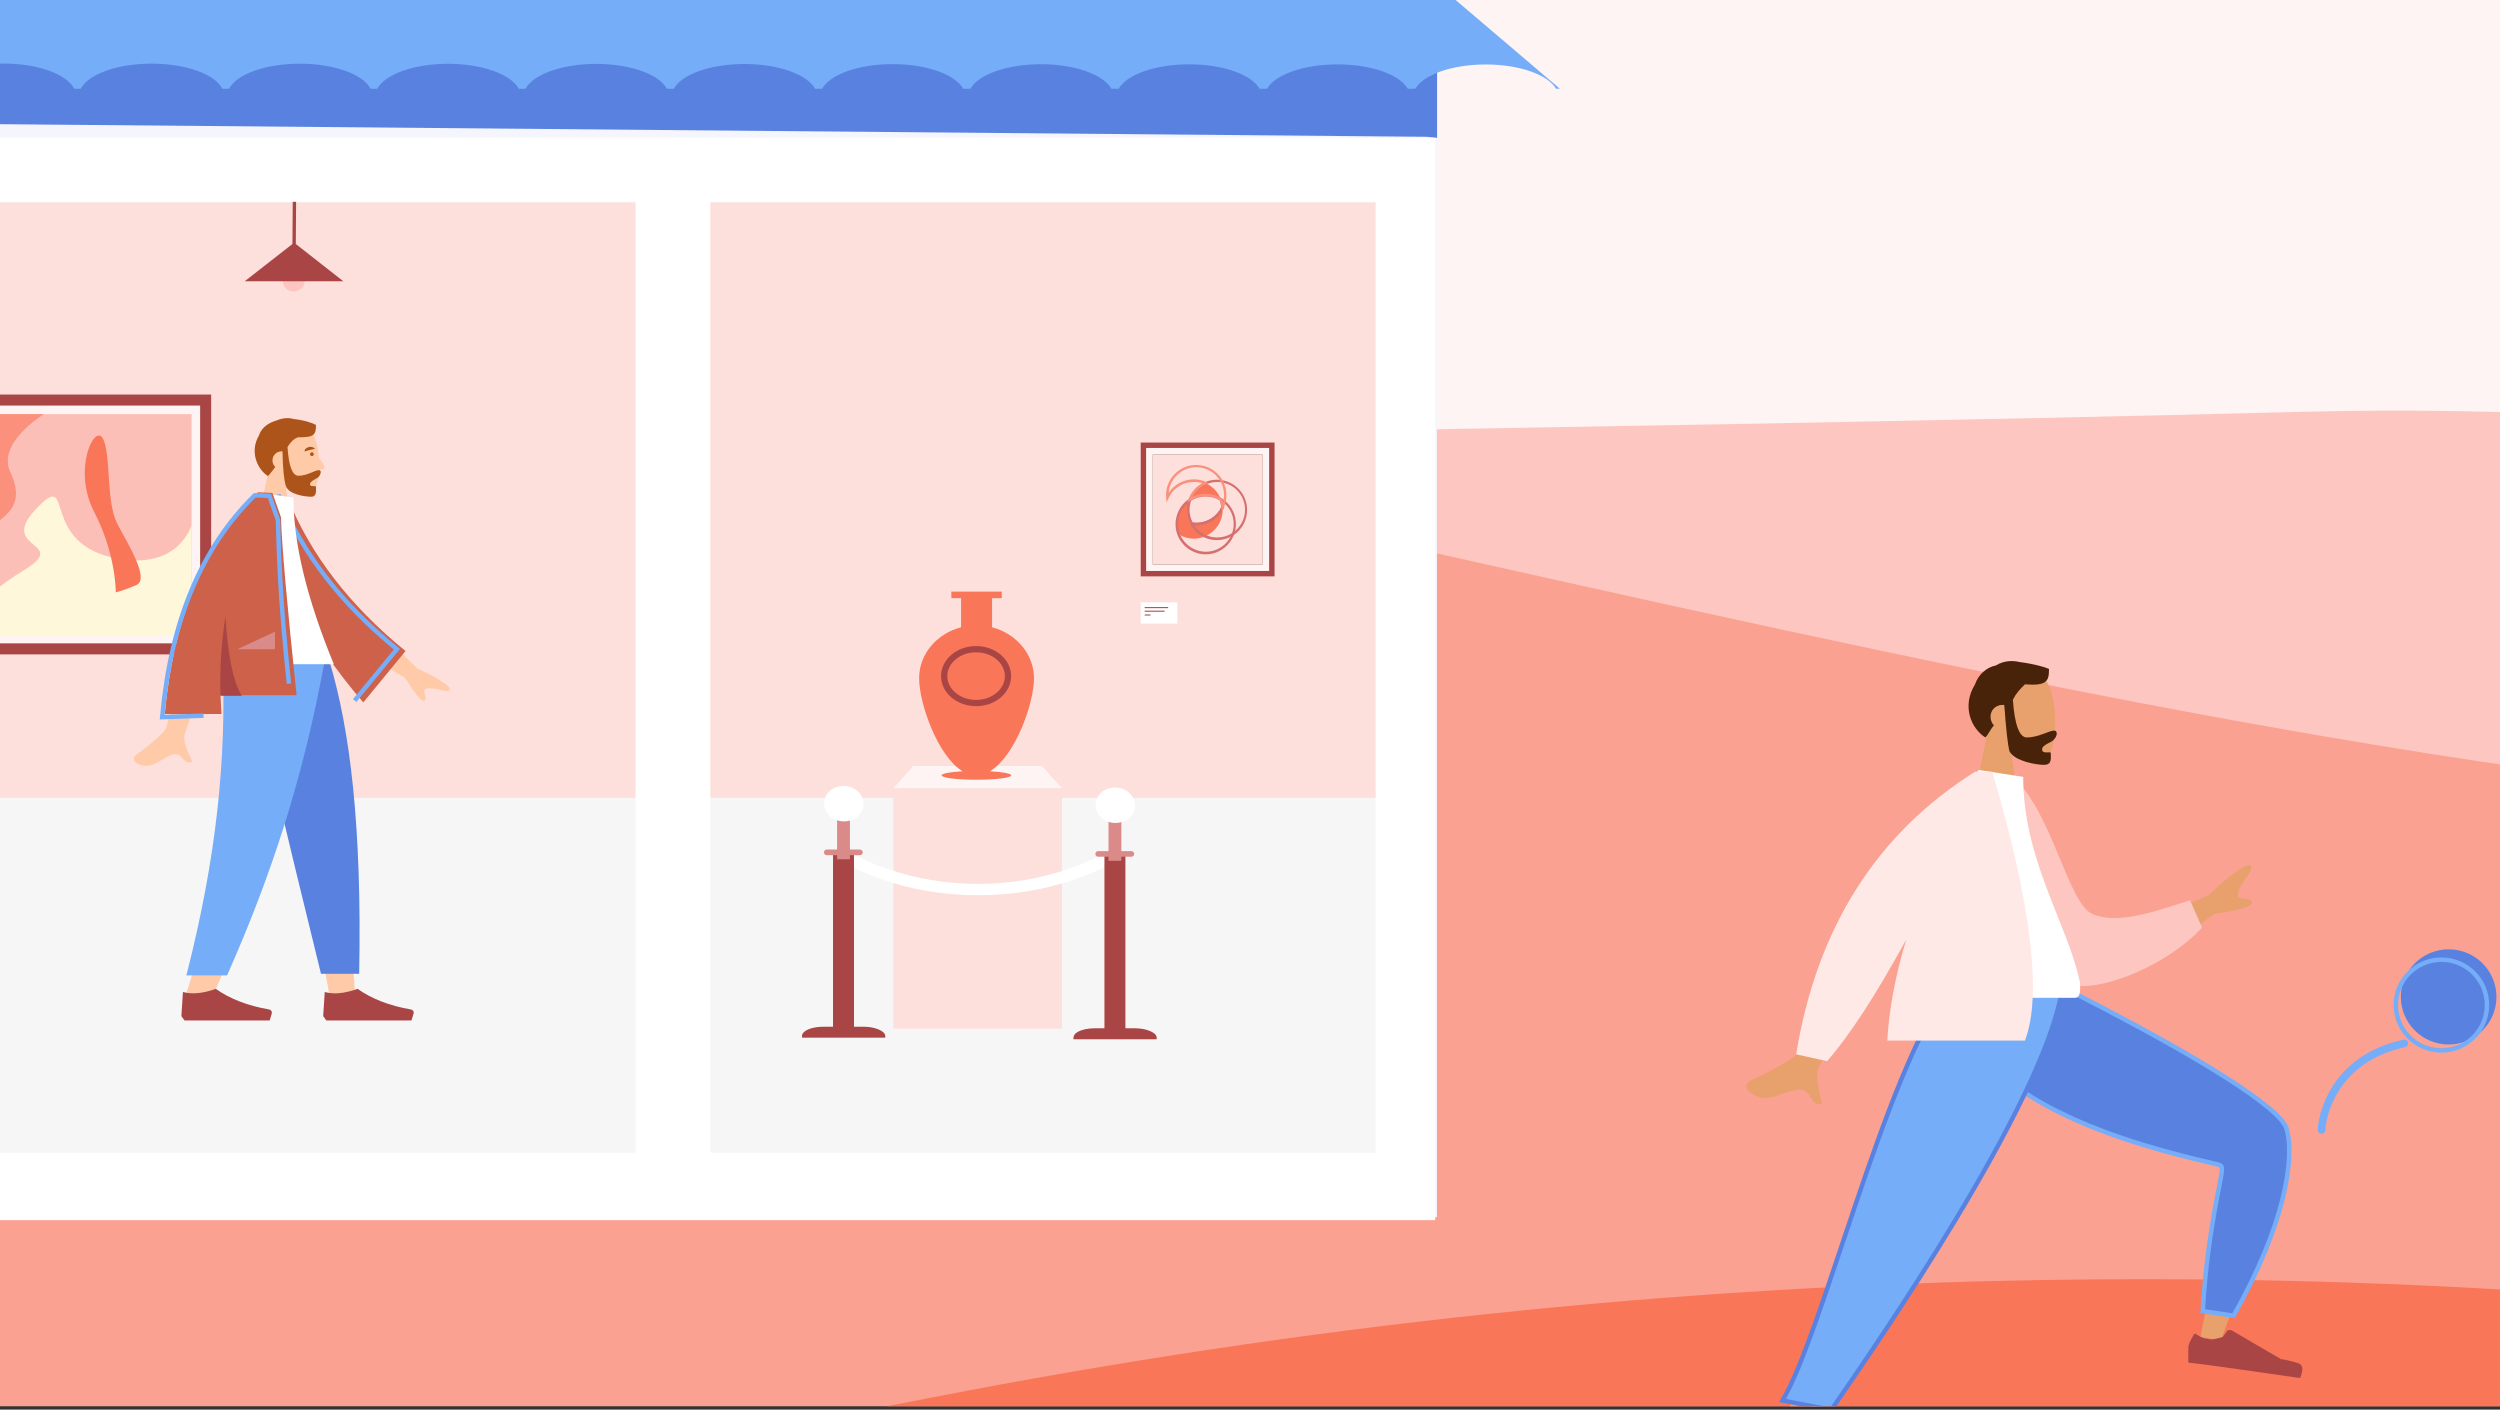 <svg width="282" height="159" viewBox="0 0 282 159" fill="none" xmlns="http://www.w3.org/2000/svg">
  <rect x="0" y="0" width="282" height="159" fill="#333333" stroke="none"/>
  <g clip-path="url(#clip0_2857_19207)">
  <path d="M394.136 -30H-228.996V56.89H394.136V-30Z" fill="#FEF4F3"/>
  <path d="M-235.034 25.072C-234.991 24.9 -234.991 24.686 -234.948 24.515C-149.515 30.553 -64.124 37.962 21.011 47.426C60.237 51.365 96.723 49.481 136.207 48.839C176.547 48.197 220.014 47.468 260.311 46.441C307.76 45.242 354.181 53.078 401.288 57.104V95.731L-233.321 95.688C-234.82 81.128 -236.704 39.632 -235.034 25.072Z" fill="#FDC6C0"/>
  <path d="M-263.983 75.775C-263.983 75.69 -249.851 36.72 -238.889 36.377C-186.215 34.75 -60.655 29.44 -8.067 32.523C96.466 38.69 237.014 89.136 341.805 91.791C355.037 92.134 368.27 92.348 381.503 92.477C387.841 92.519 394.221 92.477 400.559 92.562C405.955 92.648 406.812 91.749 408.525 95.86C411.736 103.568 408.525 119.498 408.525 127.764C408.525 148.961 408.525 170.159 408.525 191.357V191.4H-247.282C-247.282 191.4 -263.983 75.861 -263.983 75.775Z" fill="#FAA191"/>
  <path d="M-108.919 222.233L-110.416 193.027C-45.216 184.796 23.258 173.636 105.062 157.648C188.691 141.343 272.459 139.997 354.123 153.453C355.152 153.611 356.181 153.769 357.21 153.928C370.68 156.223 383.402 158.36 395.704 153.294L400.474 181.63C384.852 187.962 369.792 185.429 355.246 182.975C354.217 182.817 353.235 182.659 352.206 182.5C271.992 169.283 189.626 170.628 107.448 186.616C25.316 202.762 -43.392 214.002 -108.919 222.233Z" fill="#FA7659"/>
  <path d="M162.092 2.012H-37.515V137.288H162.092V2.012Z" fill="#F5F5FE"/>
  <path d="M-42.532 13.632L160.93 15.43L162.103 15.544V7.221L158.843 9.47C158.843 9.47 152.192 2.831 142.673 9.356C142.673 9.356 134.976 2.946 125.847 9.356C125.847 9.356 117.759 2.609 109.021 9.356C109.021 9.356 101.979 2.946 92.328 9.242C92.328 9.242 84.895 2.495 75.243 9.356C75.243 9.356 68.46 2.38 58.94 9.356C58.94 9.356 51.375 2.495 41.988 9.47C41.988 9.47 34.164 2.272 25.685 9.47C25.685 9.47 18.511 2.386 8.859 9.356C8.859 9.356 1.427 2.609 -7.702 9.47C-7.702 9.47 -14.744 2.723 -24.528 9.248C-24.528 9.248 -29.483 2.723 -40.831 9.362C-52.178 16.001 -42.526 13.638 -42.526 13.638L-42.532 13.632Z" fill="#5982E0"/>
  <path d="M-33.06 7.14C-29.127 7.14 -25.843 8.367 -25.05 10.008H-24.34C-23.54 8.373 -20.263 7.152 -16.336 7.152C-12.409 7.152 -9.138 8.379 -8.332 10.008H-7.61C-6.799 8.379 -3.533 7.164 0.382 7.164C4.297 7.164 7.562 8.385 8.374 10.008H9.113C9.937 8.385 13.197 7.176 17.099 7.176C21.002 7.176 24.267 8.391 25.085 10.008H25.837C26.667 8.391 29.92 7.182 33.817 7.182C37.714 7.182 40.967 8.391 41.797 10.008H42.561C43.403 8.397 46.65 7.194 50.535 7.194C54.419 7.194 57.667 8.397 58.509 10.008H59.284C60.132 8.403 63.374 7.206 67.252 7.206C71.131 7.206 74.372 8.403 75.22 10.008H76.008C76.868 8.409 80.103 7.218 83.97 7.218C87.837 7.218 91.072 8.409 91.932 10.008H92.732C93.598 8.415 96.827 7.23 100.688 7.23C104.548 7.23 107.778 8.415 108.644 10.008H109.461C110.339 8.421 113.563 7.242 117.411 7.242C121.26 7.242 124.483 8.421 125.361 10.008H126.191C127.075 8.427 130.292 7.254 134.135 7.254C137.978 7.254 141.189 8.427 142.079 10.008H142.921C143.817 8.433 147.022 7.26 150.859 7.26C154.695 7.26 157.901 8.427 158.797 10.008H159.65C160.553 8.439 163.758 7.272 167.582 7.272C171.407 7.272 174.606 8.433 175.514 10.008H175.953L111.452 -44.883H-40.559V9.311C-39.29 8.036 -36.415 7.14 -33.066 7.14H-33.06Z" fill="#76ADF8"/>
  <path d="M155.936 22.846H80.006V130.073H155.936V22.846Z" fill="#FDDFDB"/>
  <path d="M155.936 89.993H80.006V130.081H155.936V89.993Z" fill="#F6F6F6"/>
  <path d="M72.207 22.846H-7.661V130.073H72.207V22.846Z" fill="#FDDFDB"/>
  <path d="M72.207 89.993H-7.661V130.081H72.207V89.993Z" fill="#F6F6F6"/>
  <path d="M33.131 32.884C33.807 32.884 34.355 32.356 34.355 31.705C34.355 31.054 33.807 30.526 33.131 30.526C32.455 30.526 31.907 31.054 31.907 31.705C31.907 32.356 32.455 32.884 33.131 32.884Z" fill="#FDC6C0"/>
  <path d="M27.6 31.728L33.176 27.375L38.73 31.728H27.6Z" fill="#A94645"/>
  <path d="M33.155 27.662C33.046 27.666 32.963 27.62 32.988 27.553L33.024 22.363C33.022 22.297 33.101 22.246 33.209 22.242C33.318 22.238 33.401 22.284 33.403 22.349L33.367 27.54C33.342 27.598 33.236 27.651 33.155 27.662Z" fill="#A94645"/>
  <path d="M23.819 44.504H-5.49V73.814H23.819V44.504Z" fill="#A94645"/>
  <path d="M22.575 45.748H-4.247V72.57H22.575V45.748Z" fill="#FEF4F3"/>
  <path d="M21.611 46.712H-3.308V71.631H21.611V46.712Z" fill="#FCBFB7"/>
  <path d="M21.611 59.197C21.611 59.197 20.292 64.171 13.491 63.054C4.127 61.506 8.593 52.675 4.102 57.37C-0.39 62.065 8.01 61.05 2.732 64.298C-2.547 67.546 -3.815 70.007 -3.815 70.007V71.631H21.611V59.197Z" fill="#FEF7DA"/>
  <path d="M13.06 66.81C13.06 66.81 13.11 62.547 10.624 57.751C8.137 52.955 10.674 47.702 11.613 49.478C12.552 51.254 11.918 56.609 13.263 59.146C14.633 61.709 16.891 65.363 15.369 65.998C13.846 66.657 13.06 66.81 13.06 66.81Z" fill="#FA7659"/>
  <path d="M4.964 46.712C4.964 46.712 -0.39 49.935 1.158 53.234C2.706 56.533 1.234 57.801 -0.669 59.172C-2.572 60.567 -3.283 63.536 -3.283 63.536C-3.283 63.536 -0.263 49.859 -3.283 46.712H4.964Z" fill="#FB907D"/>
  <path d="M119.496 88.908H119.778V116.027H101.098H100.78V88.908H119.496Z" fill="#FDDFDB"/>
  <path d="M119.778 88.908L117.554 86.401H103.005L100.78 88.908H119.778Z" fill="#FEF4F3"/>
  <path d="M108.585 87.001C105.76 85.306 103.676 79.303 103.676 76.513C103.676 73.759 105.689 71.463 108.408 70.757V67.473H107.313V66.732H112.999V67.473H111.904V70.757C114.623 71.463 116.636 73.794 116.636 76.513C116.636 79.338 114.517 85.306 111.657 87.001C113.069 87.072 114.058 87.248 114.058 87.46C114.058 87.742 112.292 87.954 110.138 87.954C107.984 87.954 106.219 87.742 106.219 87.46C106.219 87.248 107.207 87.072 108.585 87.001Z" fill="#FA7659"/>
  <path d="M106.501 76.266C106.501 77.894 108.06 79.303 110.103 79.303C112.145 79.303 113.704 77.894 113.704 76.266C113.704 74.638 112.145 73.229 110.103 73.229C108.06 73.229 106.501 74.638 106.501 76.266Z" stroke="#A94645" stroke-width="0.706"/>
  <path d="M96.261 96.359C97.426 96.959 98.662 97.524 99.933 97.948C106.501 100.279 113.952 100.279 120.52 98.019C121.862 97.559 123.169 96.995 124.404 96.359L125.358 97.418C124.087 98.089 122.745 98.654 121.368 99.149C117.942 100.349 114.199 100.985 110.35 100.985C106.431 100.985 102.652 100.349 99.156 99.078C97.85 98.619 96.579 98.054 95.343 97.418L96.261 96.359Z" fill="white"/>
  <path d="M121.262 116.628C121.65 116.239 122.498 115.992 123.486 115.992H124.581V97.03V96.359H125.746H126.947V97.03V115.992H128.042C129.03 115.992 129.878 116.275 130.266 116.628C130.407 116.769 130.478 116.91 130.478 117.087V117.228H121.085V117.087C121.085 116.91 121.156 116.769 121.262 116.628Z" fill="#A94645"/>
  <path d="M123.875 96.005H125.04V92.192H126.488V96.005H127.618C127.794 96.005 127.936 96.147 127.936 96.323C127.936 96.5 127.794 96.641 127.618 96.641H126.488V97.1H125.04V96.641H123.875C123.698 96.641 123.557 96.5 123.557 96.323C123.557 96.147 123.698 96.005 123.875 96.005Z" fill="#DA8A89"/>
  <path d="M124.828 89.014C125.111 88.908 125.428 88.837 125.782 88.837C126.77 88.837 127.582 89.402 127.9 90.179C127.971 90.391 128.042 90.603 128.042 90.85C128.042 91.945 127.053 92.827 125.817 92.827C124.581 92.827 123.592 91.945 123.592 90.85C123.557 90.038 124.051 89.332 124.828 89.014Z" fill="white"/>
  <path d="M90.646 116.451C91.034 116.063 91.882 115.816 92.871 115.816H93.965V96.853V96.182H95.13H96.331V96.853V115.816H97.426C98.415 115.816 99.262 116.098 99.65 116.451C99.792 116.593 99.862 116.734 99.862 116.91V117.052H90.469V116.91C90.434 116.734 90.54 116.593 90.646 116.451Z" fill="#A94645"/>
  <path d="M93.259 95.829H94.424V92.015H95.872V95.829H97.002C97.179 95.829 97.32 95.97 97.32 96.147C97.32 96.323 97.179 96.465 97.002 96.465H95.872V96.924H94.424V96.465H93.259C93.082 96.465 92.941 96.323 92.941 96.147C92.941 95.97 93.082 95.829 93.259 95.829Z" fill="#DA8A89"/>
  <path d="M94.212 88.837C94.495 88.731 94.813 88.661 95.166 88.661C96.154 88.661 96.967 89.226 97.284 90.002C97.355 90.214 97.426 90.426 97.426 90.673C97.426 91.768 96.437 92.651 95.201 92.651C93.965 92.651 92.977 91.768 92.977 90.673C92.906 89.861 93.436 89.155 94.212 88.837Z" fill="white"/>
  <path d="M27.945 74.465L34.195 95.935L37.126 112.073H40.057L37.126 74.465H27.945Z" fill="#FFCAA7"/>
  <path d="M25.156 74.465C25.579 85.624 25.403 91.697 25.332 92.722C25.262 93.746 24.697 100.525 20.918 112.39H23.99C28.969 100.985 30.7 94.205 31.3 92.722C31.865 91.238 33.56 85.129 36.032 74.465H25.156Z" fill="#FFCAA7"/>
  <path d="M27.804 74.465C29.428 81.845 32.218 93.64 36.208 109.848H40.516C40.834 93.216 39.492 82.269 37.126 74.465H27.804Z" fill="#5982E0"/>
  <path d="M25.12 74.465C25.544 85.624 24.449 96.606 21.024 110.024H25.614C30.593 98.795 34.195 87.848 36.632 74.465H25.12Z" fill="#76ADF8"/>
  <path d="M20.459 114.615L20.635 111.896C21.624 112.178 22.86 112.072 24.343 111.543C25.932 112.673 27.945 113.45 30.381 113.873C30.558 113.909 30.699 114.085 30.664 114.262V114.297L30.417 115.109H24.343H20.812L20.459 114.615Z" fill="#A94645"/>
  <path d="M36.455 114.615L36.632 111.896C37.621 112.178 38.857 112.072 40.34 111.543C41.929 112.673 43.942 113.45 46.378 113.873C46.555 113.909 46.696 114.085 46.661 114.262V114.297L46.413 115.109H40.34H36.809L36.455 114.615Z" fill="#A94645"/>
  <path d="M30.24 53.313C29.463 52.395 28.933 51.265 29.004 49.994C29.251 46.357 34.336 47.169 35.325 49.005C36.314 50.841 36.208 55.502 34.936 55.82C34.442 55.962 33.347 55.644 32.253 54.973L32.959 59.881H28.863L30.24 53.313Z" fill="#FFCAA7"/>
  <path d="M32.429 50.417C32.57 52.607 32.994 53.666 33.665 53.666C34.654 53.666 35.536 53.031 35.96 53.031C36.278 53.031 36.207 53.419 35.996 53.737C35.819 53.984 34.971 54.231 34.971 54.62C34.971 55.008 35.642 54.69 35.642 54.937C35.642 55.326 35.748 56.032 35.113 56.032C34.442 56.032 32.57 55.785 32.252 54.831C32.041 54.196 31.899 52.889 31.864 50.912C31.829 50.912 31.793 50.912 31.758 50.912C31.193 50.912 30.734 51.371 30.734 51.936C30.734 52.218 30.84 52.466 31.052 52.677C30.805 52.995 30.558 53.348 30.24 53.702C29.11 53.031 28.086 51.018 29.216 49.111C29.533 48.157 30.381 47.663 31.228 47.416C31.899 47.133 32.57 47.098 33.171 47.275C34.301 47.381 35.325 47.734 35.642 47.946C35.642 49.04 35.431 49.358 33.63 49.323C33.1 49.499 32.782 49.888 32.429 50.417Z" fill="#AC5419"/>
  <path d="M35.855 51.053C35.749 51.724 36.631 52.218 36.596 52.854C36.314 52.925 36.031 52.995 35.749 53.031" fill="#FFCAA7"/>
  <path d="M35.537 50.629C35.36 50.417 35.113 50.382 34.866 50.417C34.76 50.453 34.618 50.488 34.513 50.594C34.407 50.665 34.336 50.806 34.371 50.947C34.477 50.877 34.583 50.841 34.654 50.841C34.724 50.806 34.83 50.806 34.901 50.771C35.113 50.7 35.289 50.7 35.537 50.629Z" fill="#AC5419"/>
  <path d="M35.184 51.442C35.067 51.442 34.972 51.347 34.972 51.23C34.972 51.113 35.067 51.018 35.184 51.018C35.301 51.018 35.395 51.113 35.395 51.23C35.395 51.347 35.301 51.442 35.184 51.442Z" fill="#AC5419"/>
  <path d="M40.657 73.476L45.672 76.442C46.943 78.42 47.649 79.267 47.897 79.02C48.214 78.632 47.685 78.137 47.897 77.819C48.108 77.502 49.097 77.678 50.015 77.89C50.969 78.102 50.757 77.643 50.545 77.396C49.662 76.689 48.497 76.019 47.084 75.418L42.282 70.722L40.657 73.476ZM18.693 82.233C18.446 82.728 16.645 84.246 15.409 85.094C14.915 85.447 15.127 85.871 15.303 86.012C16.857 86.965 17.846 85.835 19.188 85.2C20.636 84.529 20.53 86.436 21.695 85.906C21.342 85.094 20.494 83.611 20.883 82.657C21.059 82.233 22.26 78.455 24.449 71.393H20.883C19.753 77.925 19.011 81.562 18.693 82.233Z" fill="#FFCAA7"/>
  <path d="M30.982 56.456L32.465 56.209C35.008 62.529 39.422 68.285 45.743 73.441L40.975 79.232C34.619 71.852 30.735 64.26 30.982 56.456Z" fill="#CE614A"/>
  <path d="M30.012 56.247L31.495 56C34.037 62.321 38.451 68.077 44.772 73.232L40.005 79.023" stroke="#76ADF8" stroke-width="0.5"/>
  <path d="M24.555 74.924H37.656C34.619 67.544 33.1 61.294 33.1 56.138L29.145 55.538C26.038 60.517 25.191 66.661 24.555 74.924Z" fill="white"/>
  <path d="M29.075 55.538H29.322C29.64 55.538 30.099 55.573 30.735 55.608L31.688 58.327C31.794 61.647 32.394 68.356 33.454 78.42H24.873C24.908 79.126 24.943 79.832 24.979 80.539H18.587C19.576 69.768 23.037 61.435 29.075 55.538Z" fill="#CE614A"/>
  <path d="M32.594 77.123C31.515 67.061 31.463 61.978 31.351 58.659L30.392 55.941C29.756 55.907 29.297 55.873 28.98 55.874L28.732 55.874C22.705 61.783 19.261 70.123 18.293 80.895L22.959 80.728" stroke="#76ADF8" stroke-width="0.5"/>
  <path d="M25.438 69.521C25.685 73.865 26.285 76.866 27.274 78.49H24.873C24.767 75.383 24.979 72.382 25.438 69.521Z" fill="#A94645"/>
  <path d="M26.78 73.229L31.018 71.251V73.229H26.78Z" fill="#DA8A89"/>
  <path d="M132.808 67.945H128.673V70.339H132.808V67.945Z" fill="white"/>
  <path d="M131.767 68.48H129.12V68.599H131.767V68.48Z" fill="#A94645"/>
  <path d="M131.365 68.882H129.12V69.001H131.365V68.882Z" fill="#A94645"/>
  <path d="M129.774 69.313H129.12V69.432H129.774V69.313Z" fill="#A94645"/>
  <path d="M143.769 49.919H128.673V65.015H143.769V49.919Z" fill="#A94645"/>
  <path d="M143.159 50.529H129.283V64.405H143.159V50.529Z" fill="#FEF4F3"/>
  <path d="M130.027 51.273V63.676H142.431V51.273H130.027ZM131.395 57.489C131.395 56.998 131.499 56.537 131.693 56.121C132.213 54.991 133.343 54.217 134.667 54.217C135.128 54.217 135.574 54.321 135.976 54.5C135.158 54.857 134.518 55.541 134.221 56.374C134.727 56.032 135.351 55.838 136.006 55.838C136.63 55.838 137.225 56.017 137.716 56.329C137.82 56.612 137.894 56.894 137.924 57.207C137.404 58.337 136.273 59.11 134.95 59.11C134.771 59.11 134.608 59.095 134.429 59.066C134.176 58.605 134.028 58.054 134.028 57.489C134.028 57.088 134.102 56.716 134.221 56.374C133.537 56.82 133.031 57.519 132.823 58.337C132.763 58.59 132.734 58.843 132.734 59.11C132.734 59.527 132.808 59.913 132.942 60.285C132.005 59.705 131.395 58.664 131.395 57.489Z" fill="#755348"/>
  <path d="M142.431 51.273H130.027V63.676H142.431V51.273Z" fill="#FDDFDB"/>
  <path d="M136.005 55.838C135.351 55.838 134.741 56.032 134.221 56.374C134.533 55.541 135.173 54.857 135.976 54.5C136.779 54.842 137.403 55.511 137.716 56.329C137.21 56.017 136.63 55.838 136.005 55.838Z" fill="#FA7659"/>
  <path d="M137.924 57.489C137.924 58.828 137.121 59.973 135.976 60.479C135.574 60.657 135.128 60.761 134.667 60.761C134.042 60.761 133.448 60.583 132.957 60.285C132.823 59.928 132.749 59.527 132.749 59.11C132.749 58.843 132.778 58.575 132.838 58.337C133.031 57.519 133.537 56.82 134.236 56.374C134.102 56.731 134.042 57.102 134.042 57.489C134.042 58.054 134.191 58.605 134.444 59.066C134.608 59.096 134.786 59.11 134.965 59.11C136.288 59.11 137.419 58.322 137.939 57.207C137.924 57.296 137.924 57.385 137.924 57.489Z" fill="#FA7659"/>
  <path d="M134.444 58.932C134.607 58.962 134.771 58.976 134.935 58.976C136.139 58.976 137.255 58.277 137.76 57.192C137.731 56.939 137.671 56.671 137.582 56.433C137.106 56.151 136.541 56.002 135.991 56.002C135.381 56.002 134.786 56.18 134.28 56.508L133.923 56.745L134.072 56.344C134.384 55.481 135.054 54.767 135.901 54.396C136.333 54.202 136.794 54.113 137.27 54.113C137.448 54.113 137.627 54.128 137.805 54.158C139.471 54.425 140.675 55.838 140.675 57.519C140.675 58.679 140.095 59.75 139.129 60.374C138.578 60.731 137.939 60.925 137.27 60.925C136.794 60.925 136.333 60.835 135.901 60.642C135.217 60.345 134.652 59.824 134.28 59.17L134.444 58.932ZM134.697 59.244C135.024 59.735 135.485 60.121 136.035 60.359C136.437 60.538 136.853 60.627 137.299 60.627C137.909 60.627 138.504 60.449 139.01 60.121C139.902 59.541 140.438 58.56 140.438 57.504C140.438 55.957 139.337 54.663 137.805 54.41C137.641 54.381 137.478 54.366 137.314 54.366C136.883 54.366 136.452 54.455 136.05 54.634C135.396 54.916 134.86 55.422 134.533 56.047C134.994 55.823 135.5 55.704 136.02 55.704C136.645 55.704 137.27 55.883 137.805 56.21L137.85 56.24L137.865 56.284C137.984 56.582 138.043 56.894 138.073 57.206V57.236L138.058 57.266C137.508 58.471 136.288 59.259 134.964 59.259C134.86 59.244 134.771 59.244 134.697 59.244Z" fill="#D5706F"/>
  <path d="M137.791 56.195C137.939 56.285 138.073 56.389 138.207 56.508C138.966 57.162 139.412 58.099 139.412 59.11C139.412 59.512 139.337 59.913 139.203 60.285C138.713 61.624 137.419 62.531 136.006 62.531C134.608 62.531 133.329 61.654 132.823 60.345C132.674 59.958 132.6 59.542 132.6 59.125C132.6 58.843 132.63 58.575 132.704 58.307C132.912 57.459 133.418 56.731 134.162 56.255L134.519 56.017L134.37 56.418C134.251 56.761 134.177 57.117 134.177 57.489C134.177 57.995 134.296 58.486 134.534 58.932C134.682 58.947 134.816 58.962 134.965 58.962C136.169 58.962 137.285 58.263 137.791 57.177C137.761 56.909 137.701 56.627 137.597 56.374L137.791 56.195ZM133.968 56.731C133.478 57.162 133.121 57.727 132.972 58.367C132.912 58.605 132.883 58.858 132.883 59.11C132.883 59.497 132.957 59.869 133.091 60.226C133.552 61.431 134.727 62.234 136.021 62.234C137.33 62.234 138.504 61.416 138.966 60.181C139.085 59.839 139.159 59.482 139.159 59.11C139.159 58.188 138.757 57.326 138.058 56.731C138.043 56.716 138.029 56.701 137.999 56.686C138.043 56.85 138.073 57.028 138.088 57.192V57.221L138.073 57.251C137.523 58.456 136.303 59.244 134.98 59.244C134.801 59.244 134.623 59.229 134.444 59.2L134.37 59.185L134.34 59.125C134.058 58.62 133.924 58.054 133.924 57.474C133.879 57.236 133.909 56.984 133.968 56.731Z" fill="#D5706F"/>
  <path d="M137.82 57.742L137.775 57.206C137.746 56.939 137.686 56.671 137.597 56.403C137.121 56.121 136.556 55.972 136.005 55.972C135.396 55.972 134.801 56.151 134.295 56.478L133.938 56.716L134.087 56.314C134.369 55.541 134.92 54.901 135.619 54.515C135.306 54.41 134.979 54.366 134.652 54.366C133.432 54.366 132.317 55.08 131.811 56.195L131.588 56.686L131.544 56.151C131.529 56.046 131.529 55.942 131.529 55.853C131.529 53.979 133.061 52.447 134.935 52.447C136.184 52.447 137.329 53.117 137.924 54.217C138.207 54.723 138.34 55.288 138.34 55.868C138.34 56.151 138.311 56.418 138.236 56.686C138.192 56.894 138.117 57.102 138.028 57.296L137.82 57.742ZM136.005 55.69C136.63 55.69 137.255 55.868 137.79 56.195L137.835 56.225L137.85 56.27C137.894 56.389 137.939 56.522 137.969 56.641C137.969 56.612 137.984 56.597 137.984 56.567C138.043 56.329 138.073 56.076 138.073 55.823C138.073 55.303 137.939 54.767 137.686 54.321C137.136 53.325 136.08 52.7 134.949 52.7C133.314 52.7 131.96 53.979 131.826 55.585C132.451 54.648 133.522 54.068 134.667 54.068C135.143 54.068 135.604 54.172 136.035 54.351L136.333 54.485L136.035 54.619C135.381 54.901 134.845 55.407 134.518 56.032C134.979 55.809 135.485 55.69 136.005 55.69Z" fill="#FB907D"/>
  <path fill-rule="evenodd" clip-rule="evenodd" d="M78.41 15.554H-97.916V137.633H161.89V15.554H78.41ZM-92.053 130.023V22.762H-16.148V130.023H-92.053ZM-7.716 130.023V22.762H71.69V130.023H-7.716ZM80.122 130.023V22.762H155.17V130.023H80.122Z" fill="white"/>
  <path d="M221.232 114.292C222.784 119.508 251.887 129.942 252.081 130.329C252.275 130.522 250.917 137.284 248.201 150.81L250.529 151.196C255.961 136.318 258.289 128.203 257.513 127.044C256.543 125.112 248.395 120.088 233.455 111.78L221.232 114.292Z" fill="#E8A16D"/>
  <path d="M257.465 135.268C256.559 138.901 254.8 143.368 251.948 148.412L248.464 147.891C248.759 142.891 249.377 138.923 249.878 136.17C250.005 135.471 250.124 134.85 250.229 134.31C250.246 134.222 250.263 134.136 250.279 134.052C250.363 133.622 250.436 133.248 250.493 132.934C250.561 132.559 250.609 132.259 250.628 132.043C250.637 131.937 250.64 131.837 250.629 131.755C250.624 131.713 250.615 131.663 250.593 131.615C250.574 131.572 250.54 131.516 250.478 131.475C250.444 131.451 250.411 131.437 250.398 131.431C250.369 131.418 250.337 131.407 250.303 131.396C250.236 131.374 250.146 131.349 250.039 131.321C249.825 131.264 249.523 131.192 249.15 131.103C249.076 131.086 248.999 131.068 248.92 131.049C248.192 130.877 247.227 130.649 246.092 130.358C243.575 129.713 240.226 128.762 236.795 127.439C233.362 126.114 229.857 124.422 227.021 122.297C224.261 120.23 222.156 117.771 221.346 114.865L234.004 112.043C241.528 115.888 247.265 119.106 251.243 121.651C253.239 122.928 254.788 124.033 255.895 124.959C257.007 125.89 257.641 126.614 257.862 127.132C258.418 128.805 258.381 131.595 257.465 135.268Z" fill="#5982E0" stroke="#76ADF8" stroke-width="0.5"/>
  <path d="M247.424 150.617C247.036 151.197 246.842 151.777 246.842 151.97C246.842 152.356 246.842 152.936 246.842 153.709C247.23 153.709 251.498 154.289 259.453 155.448C259.841 154.482 259.841 153.902 259.065 153.709C258.289 153.516 257.707 153.323 257.319 153.323L251.692 150.038C251.498 150.038 251.498 150.038 251.304 150.038L250.722 150.811C249.946 151.004 249.558 151.197 248.976 151.004C248.588 151.004 248.2 150.811 247.618 150.424C247.812 150.424 247.424 150.424 247.424 150.617Z" fill="#A94645"/>
  <path d="M222.784 111.587L211.143 139.604L199.696 163.176H202.412L231.903 111.587H222.784Z" fill="#E8A16D"/>
  <path d="M206.937 158.499C206.806 158.689 206.683 158.868 206.568 159.035L201.07 157.975C202.156 156.156 203.384 153.083 204.716 149.358C205.687 146.64 206.719 143.56 207.797 140.344C208.287 138.881 208.787 137.39 209.295 135.892C210.919 131.098 212.627 126.232 214.376 121.974C216.102 117.771 217.862 114.179 219.611 111.837H232.577C232.004 115.042 230.435 119.106 228.31 123.528C226.123 128.08 223.357 132.993 220.509 137.711C215.159 146.576 209.53 154.739 206.937 158.499Z" fill="#76ADF8" stroke="#5982E0" stroke-width="0.5"/>
  <path d="M224.142 82.798C223.172 81.639 222.396 80.093 222.59 78.354C222.978 73.524 229.574 74.683 230.932 77.001C232.29 79.32 232.096 85.503 230.35 86.083C229.768 86.276 228.216 85.889 226.858 84.923L227.828 91.299H222.396L224.142 82.798Z" fill="#E8A16D"/>
  <path d="M227.052 78.933C227.246 81.831 227.828 83.184 228.604 83.184C229.962 83.184 231.127 82.411 231.709 82.411C232.097 82.411 232.097 82.99 231.709 83.377C231.515 83.763 230.35 83.957 230.35 84.536C230.35 85.116 231.321 84.73 231.321 84.923C231.321 85.502 231.515 86.275 230.544 86.275C229.768 86.275 227.246 85.889 226.664 84.73C226.47 83.957 226.276 82.218 226.082 79.513H225.888C225.112 79.513 224.53 80.092 224.53 80.865C224.53 81.252 224.724 81.638 224.918 81.831C224.53 82.218 224.336 82.797 223.948 83.184C222.396 82.218 221.232 79.706 222.784 77.194C223.172 76.035 224.142 75.262 225.112 75.069C226.082 74.489 227.052 74.489 227.828 74.682C229.38 74.875 230.738 75.262 231.127 75.455C231.127 76.808 230.933 77.387 228.41 77.194C227.828 77.774 227.44 78.16 227.052 78.933Z" fill="#49220A"/>
  <path d="M241.022 104.439L249.171 100.961C250.529 99.608 251.887 98.449 253.245 97.676C253.633 97.483 254.409 97.483 253.633 98.642C252.857 99.608 252.275 100.768 252.469 101.154C252.663 101.54 253.633 101.154 254.021 101.734C254.215 102.12 252.857 102.7 249.753 103.086L243.544 107.723L241.022 104.439ZM208.039 105.405L212.695 106.371C208.039 115.066 205.516 119.51 205.322 120.089C204.546 121.249 205.322 123.374 205.516 124.533C203.964 124.92 204.546 122.408 202.412 122.987C200.472 123.374 198.92 124.726 197.174 122.987C196.98 122.794 196.785 122.215 197.562 121.828C199.308 121.055 202.218 119.51 202.606 118.93C202.994 118.157 204.934 113.713 208.039 105.405Z" fill="#E8A16D"/>
  <path d="M225.306 88.208L227.247 87.822C231.515 91.879 233.261 101.733 235.977 103.086C238.694 104.245 242.38 103.086 247.036 101.54L248.395 104.631C244.32 109.075 235.589 112.746 232.097 110.621C226.276 107.336 225.112 95.164 225.306 88.208Z" fill="#FDC6C0"/>
  <path d="M216.769 112.554C224.53 112.554 230.35 112.554 234.037 112.554C234.813 112.554 234.619 111.394 234.619 110.815C233.261 104.245 228.216 97.096 228.216 87.629L223.172 86.856C218.903 93.618 217.545 101.733 216.769 112.554Z" fill="white"/>
  <path d="M215.024 105.984C211.531 112.36 208.621 116.804 206.099 119.702L202.606 118.929C204.935 104.631 211.725 94.004 222.784 87.048H224.725C229.187 102.119 230.351 112.36 228.411 117.383H212.889C213.083 113.712 213.86 109.848 215.024 105.984Z" fill="#FEE9E6"/>
  <path d="M276.209 117.819C279.186 117.819 281.6 115.415 281.6 112.45C281.6 109.485 279.186 107.081 276.209 107.081C273.232 107.081 270.818 109.485 270.818 112.45C270.818 115.415 273.232 117.819 276.209 117.819Z" fill="#5982E0"/>
  <path d="M280.532 113.369C280.532 116.195 278.231 118.488 275.391 118.488C272.551 118.488 270.25 116.195 270.25 113.369C270.25 110.543 272.551 108.25 275.391 108.25C278.231 108.25 280.532 110.543 280.532 113.369Z" stroke="#76ADF8" stroke-width="0.5"/>
  <path d="M261.882 127.45C261.882 126.005 263.182 119.431 271.201 117.697" stroke="#76ADF8" stroke-width="0.867" stroke-linecap="round" stroke-linejoin="round"/>
  </g>
  <defs>
  <clipPath id="clip0_2857_19207">
  <rect width="282" height="158.63" fill="white"/>
  </clipPath>
  </defs>
  </svg>
